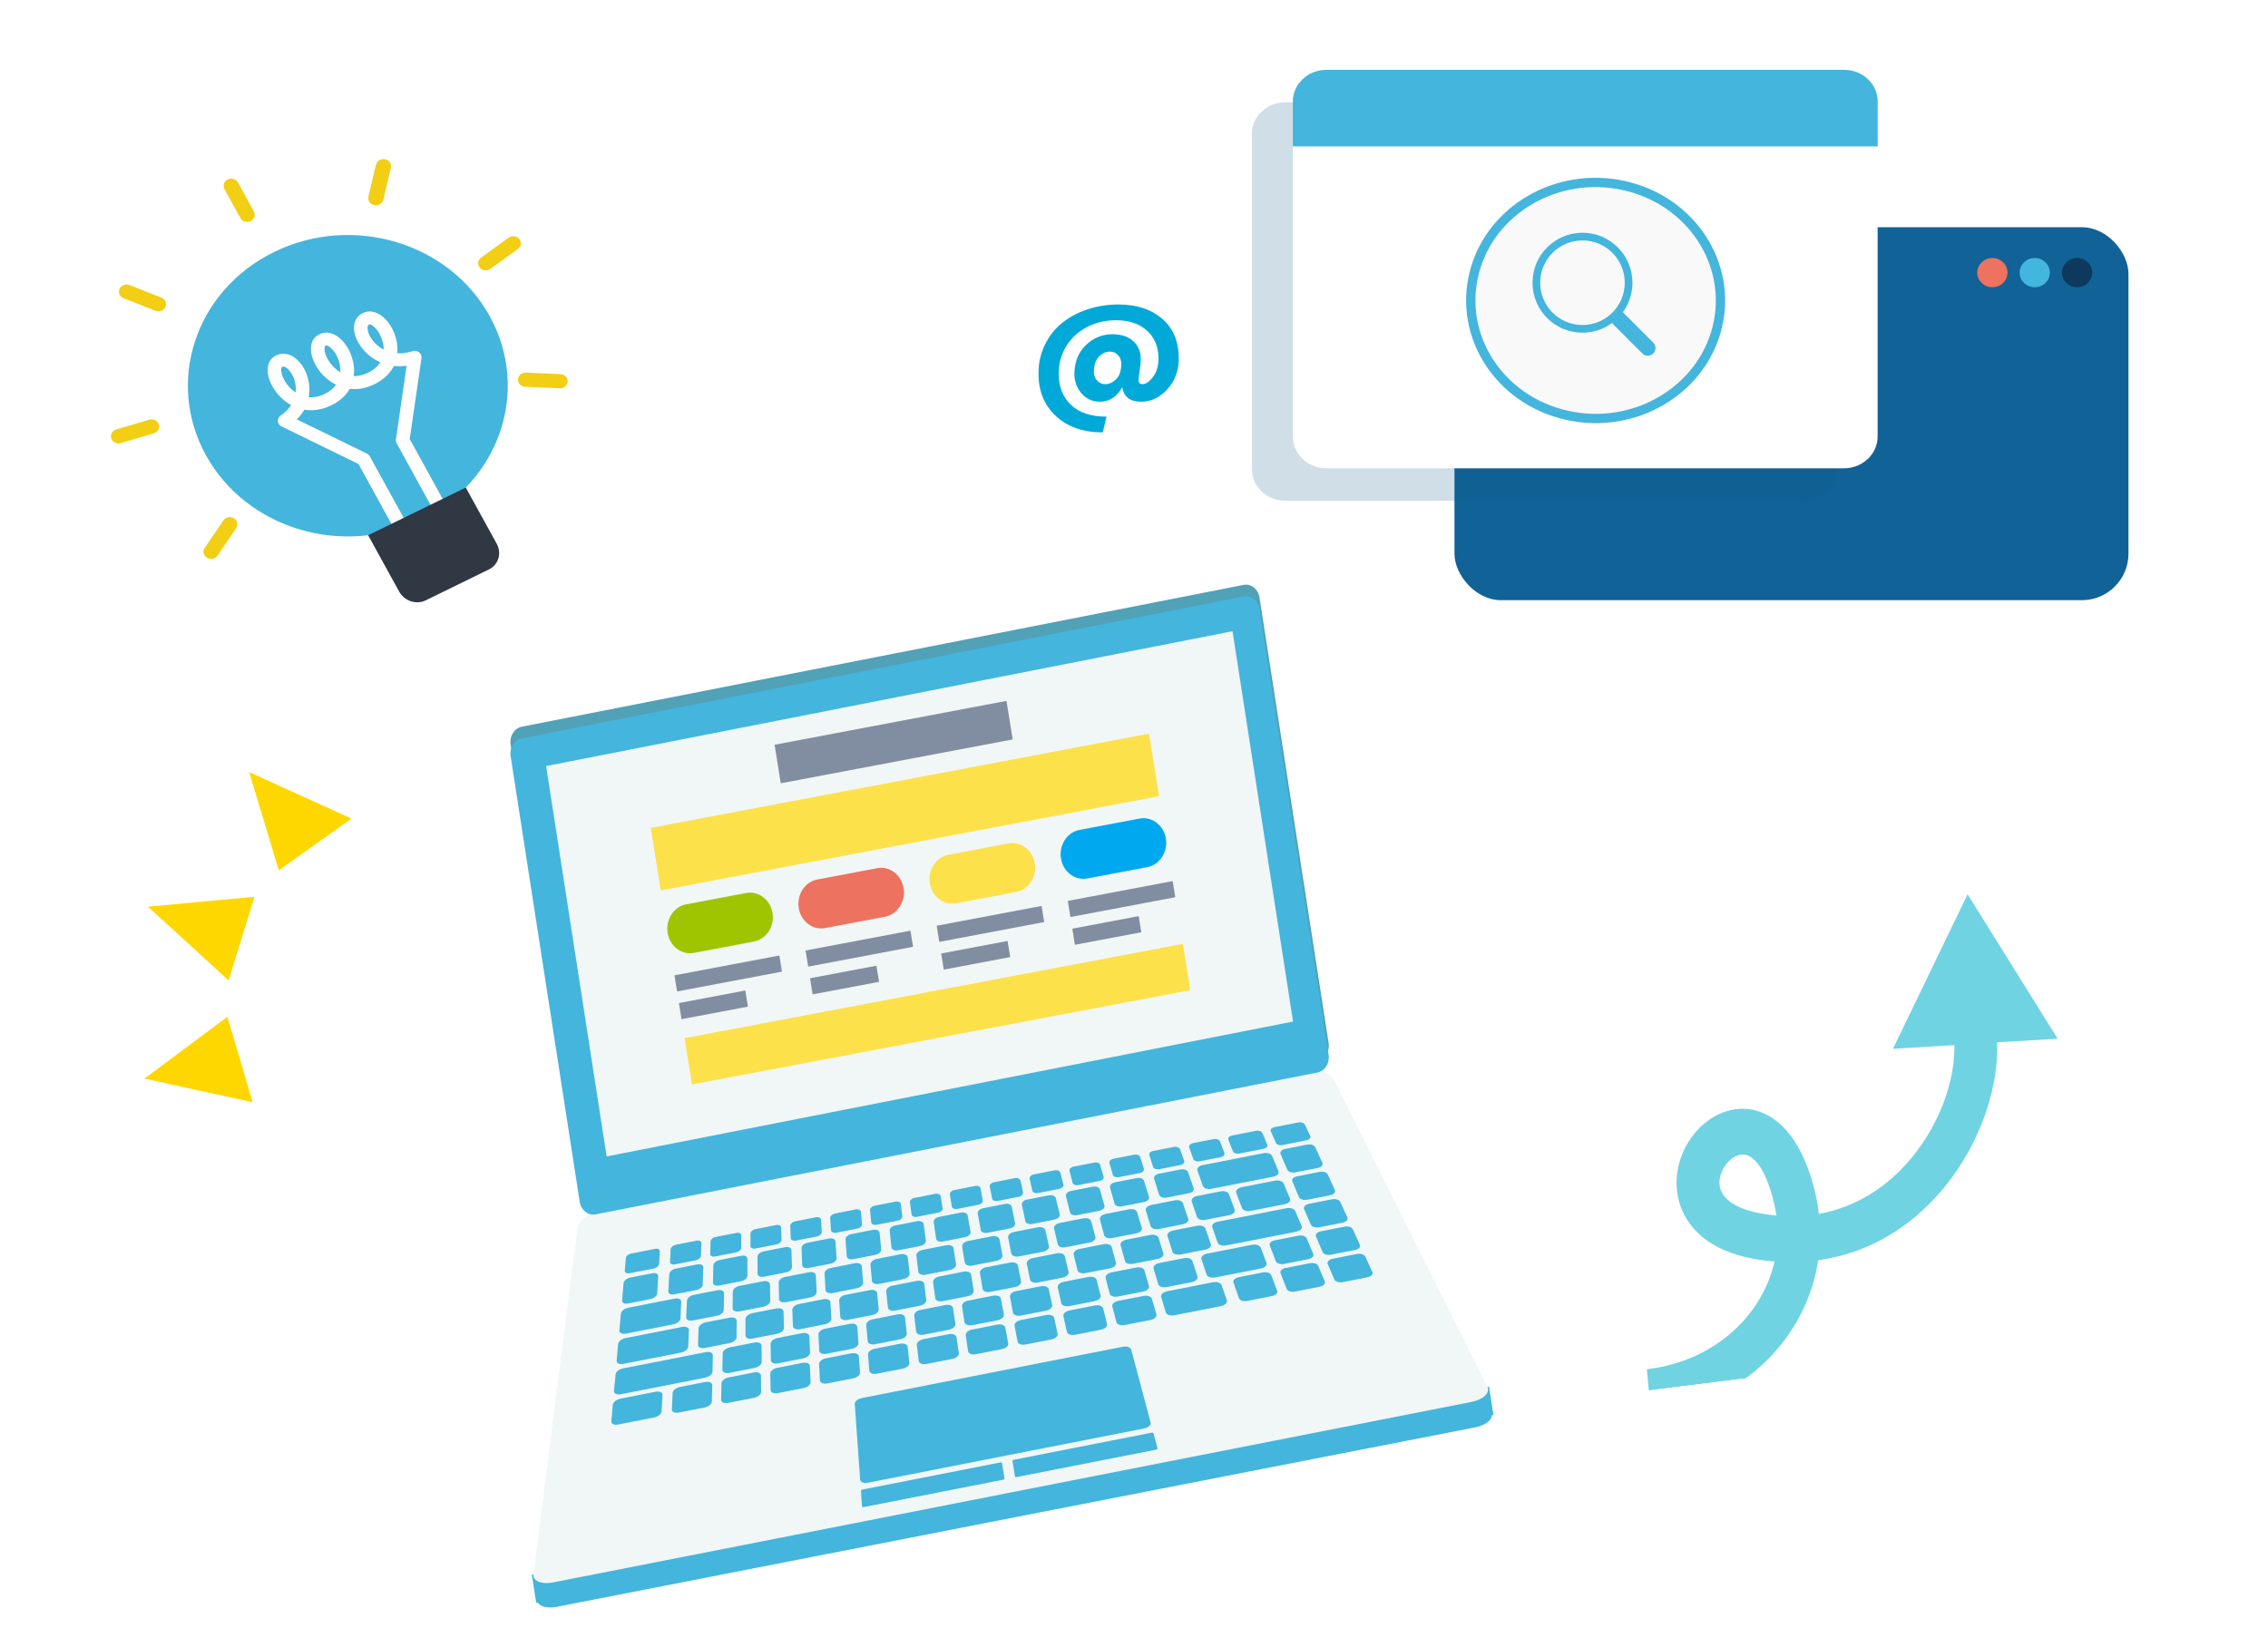 <svg width="195" height="140" viewBox="0 0 195 140" fill="none" xmlns="http://www.w3.org/2000/svg">
<g clip-path="url(#clip0_1517_13340)">
<path fill-rule="evenodd" clip-rule="evenodd" d="M89.287 32.12C89.287 31.23 89.47 30.41 89.835 29.657C90.202 28.904 90.695 28.275 91.319 27.773C91.944 27.271 92.672 26.879 93.508 26.603C94.344 26.324 95.229 26.186 96.162 26.186C97.727 26.186 98.983 26.596 99.93 27.42C100.877 28.24 101.349 29.378 101.349 30.83C101.349 31.877 101.022 32.757 100.37 33.474C99.718 34.191 98.965 34.548 98.112 34.548C97.158 34.548 96.62 34.131 96.492 33.297C96.027 34.131 95.378 34.548 94.553 34.548C93.886 34.548 93.335 34.273 92.898 33.725C92.461 33.174 92.298 32.477 92.409 31.629C92.52 30.781 92.884 30.088 93.501 29.551C94.122 29.014 94.837 28.745 95.649 28.745C96.461 28.745 97.092 28.975 97.536 29.431C97.984 29.89 98.157 30.519 98.056 31.318L97.897 32.559C97.855 32.877 97.966 33.036 98.226 33.036C98.518 33.036 98.823 32.831 99.135 32.421C99.448 32.011 99.604 31.477 99.604 30.816C99.604 29.827 99.274 29.031 98.615 28.434C97.956 27.837 97.068 27.54 95.958 27.54C95.017 27.54 94.171 27.745 93.415 28.151C92.659 28.558 92.072 29.113 91.652 29.812C91.233 30.512 91.025 31.283 91.025 32.124C91.025 33.244 91.375 34.142 92.079 34.817C92.783 35.492 93.803 35.831 95.142 35.831L94.813 37.185C93.134 37.185 91.795 36.719 90.792 35.789C89.79 34.856 89.287 33.637 89.287 32.12ZM96.176 30.597C95.972 30.357 95.718 30.237 95.413 30.237C95.108 30.237 94.82 30.36 94.553 30.604C94.285 30.848 94.126 31.194 94.067 31.643C94.011 32.092 94.081 32.435 94.282 32.675C94.483 32.916 94.737 33.036 95.045 33.036C95.354 33.036 95.642 32.912 95.909 32.668C96.176 32.424 96.336 32.078 96.388 31.629C96.447 31.18 96.377 30.837 96.173 30.597H96.176Z" fill="#00A9D7"/>
<g filter="url(#filter0_d_1517_13340)">
<path fill-rule="evenodd" clip-rule="evenodd" d="M51.538 102.348C61.792 100.334 72.053 98.316 82.308 96.301C92.562 94.287 102.824 92.268 113.085 90.254C113.87 90.1 114.744 90.404 115.004 90.925C117.204 95.344 119.415 99.766 121.615 104.185C123.816 108.604 126.016 113.026 128.216 117.441C128.477 117.962 127.853 118.556 126.845 118.753C113.681 121.327 100.517 123.893 87.36 126.467C74.202 129.041 61.038 131.615 47.884 134.185C46.877 134.382 46.106 134.069 46.181 133.479C46.812 128.52 47.439 123.553 48.073 118.595C48.703 113.636 49.334 108.673 49.972 103.707C50.047 103.116 50.75 102.51 51.541 102.352L51.538 102.348Z" fill="#44B5DC"/>
<path d="M127.934 115.381L45.851 131.511L46.194 133.723L128.277 117.593L127.934 115.381Z" fill="#44B5DC" stroke="#44B5DC" stroke-width="0.22" stroke-miterlimit="22.93"/>
<path fill-rule="evenodd" clip-rule="evenodd" d="M51.216 100.256C61.47 98.242 71.725 96.224 81.982 94.209C92.237 92.195 102.502 90.177 112.763 88.158C113.548 88.004 114.422 88.305 114.679 88.826C116.876 93.233 119.079 97.644 121.276 102.047C123.476 106.454 125.69 110.857 127.887 115.26C128.148 115.781 127.524 116.372 126.516 116.568C113.352 119.154 100.188 121.739 87.034 124.329C73.88 126.914 60.716 129.504 47.559 132.089C46.551 132.286 45.79 131.97 45.866 131.379C46.496 126.42 47.124 121.454 47.758 116.495C48.388 111.532 49.019 106.57 49.656 101.607C49.732 101.017 50.424 100.411 51.219 100.256H51.216Z" fill="#F1F7F6"/>
<path fill-rule="evenodd" clip-rule="evenodd" d="M109.579 92.936C110.264 92.801 110.95 92.666 111.646 92.531C111.875 92.484 112.122 92.573 112.194 92.72C112.355 93.044 112.502 93.372 112.653 93.704C112.722 93.854 112.574 94.016 112.341 94.063C111.639 94.202 110.946 94.337 110.244 94.476C110.004 94.522 109.767 94.433 109.702 94.283C109.562 93.951 109.418 93.623 109.267 93.295C109.198 93.144 109.339 92.982 109.579 92.936Z" fill="#44B5DC"/>
<path fill-rule="evenodd" clip-rule="evenodd" d="M110.497 94.808C111.125 94.684 111.762 94.561 112.4 94.433C112.698 94.375 112.999 94.48 113.082 94.665C113.284 95.112 113.496 95.552 113.698 96C113.781 96.181 113.613 96.382 113.315 96.44C112.663 96.567 112.016 96.695 111.371 96.822C111.073 96.88 110.758 96.779 110.679 96.594C110.491 96.147 110.295 95.699 110.103 95.251C110.024 95.066 110.196 94.869 110.494 94.811L110.497 94.808Z" fill="#44B5DC"/>
<path fill-rule="evenodd" clip-rule="evenodd" d="M111.519 97.165C112.163 97.038 112.807 96.911 113.462 96.783C113.76 96.725 114.075 96.826 114.161 97.011C114.367 97.455 114.569 97.902 114.768 98.346C114.853 98.531 114.675 98.732 114.377 98.79C113.709 98.921 113.047 99.052 112.393 99.18C112.088 99.241 111.765 99.141 111.683 98.952C111.495 98.508 111.313 98.057 111.118 97.609C111.035 97.424 111.21 97.223 111.515 97.165H111.519Z" fill="#44B5DC"/>
<path fill-rule="evenodd" clip-rule="evenodd" d="M112.54 99.531C113.201 99.4 113.863 99.272 114.531 99.141C114.836 99.079 115.148 99.187 115.23 99.369C115.433 99.816 115.645 100.256 115.847 100.704C115.93 100.885 115.744 101.09 115.433 101.152C114.754 101.287 114.086 101.418 113.407 101.549C113.102 101.611 112.787 101.503 112.708 101.321C112.516 100.87 112.317 100.43 112.125 99.978C112.046 99.797 112.235 99.593 112.54 99.531Z" fill="#44B5DC"/>
<path fill-rule="evenodd" clip-rule="evenodd" d="M113.565 101.893C114.233 101.761 114.912 101.626 115.59 101.495C115.906 101.433 116.228 101.53 116.313 101.715C116.519 102.159 116.721 102.607 116.92 103.05C117.006 103.236 116.817 103.436 116.505 103.498C115.81 103.633 115.124 103.768 114.439 103.903C114.117 103.965 113.794 103.865 113.716 103.679C113.527 103.236 113.339 102.788 113.143 102.34C113.061 102.155 113.253 101.954 113.568 101.893H113.565Z" fill="#44B5DC"/>
<path fill-rule="evenodd" clip-rule="evenodd" d="M114.576 104.254C115.272 104.119 115.957 103.984 116.649 103.845C116.971 103.783 117.301 103.884 117.383 104.065C117.585 104.513 117.797 104.953 118 105.4C118.082 105.586 117.89 105.786 117.568 105.848C116.858 105.987 116.156 106.126 115.453 106.265C115.131 106.326 114.809 106.226 114.73 106.045C114.538 105.593 114.346 105.149 114.154 104.702C114.075 104.517 114.264 104.316 114.579 104.254H114.576Z" fill="#44B5DC"/>
<path fill-rule="evenodd" clip-rule="evenodd" d="M105.932 93.654C106.618 93.519 107.303 93.383 107.999 93.248C108.232 93.202 108.472 93.291 108.54 93.441C108.684 93.769 108.818 94.101 108.959 94.433C109.024 94.588 108.88 94.746 108.64 94.796C107.944 94.931 107.241 95.07 106.549 95.205C106.309 95.251 106.069 95.166 106.008 95.012C105.874 94.68 105.747 94.348 105.614 94.016C105.552 93.866 105.692 93.704 105.932 93.654Z" fill="#44B5DC"/>
<path fill-rule="evenodd" clip-rule="evenodd" d="M103.393 96.204C105.144 95.861 106.895 95.518 108.657 95.17C108.972 95.109 109.294 95.221 109.377 95.417C109.562 95.853 109.74 96.286 109.918 96.718C110 96.915 109.812 97.127 109.497 97.189C107.704 97.54 105.918 97.891 104.133 98.242C103.818 98.304 103.492 98.196 103.42 97.991C103.266 97.555 103.115 97.115 102.954 96.675C102.882 96.475 103.084 96.262 103.393 96.201V96.204Z" fill="#44B5DC"/>
<path fill-rule="evenodd" clip-rule="evenodd" d="M106.727 98.107C107.694 97.918 108.66 97.729 109.627 97.536C109.949 97.474 110.292 97.582 110.371 97.783C110.542 98.219 110.727 98.647 110.912 99.079C110.998 99.276 110.799 99.492 110.467 99.558C109.476 99.755 108.492 99.948 107.509 100.141C107.187 100.202 106.864 100.087 106.789 99.89C106.621 99.454 106.443 99.022 106.289 98.585C106.217 98.385 106.402 98.173 106.724 98.107H106.727Z" fill="#44B5DC"/>
<path fill-rule="evenodd" clip-rule="evenodd" d="M104.692 101.071C106.666 100.681 108.643 100.295 110.617 99.905C110.939 99.844 111.279 99.952 111.361 100.148C111.546 100.584 111.728 101.017 111.913 101.445C111.999 101.642 111.783 101.858 111.45 101.924C109.442 102.317 107.427 102.715 105.418 103.108C105.089 103.174 104.76 103.062 104.692 102.861C104.537 102.425 104.387 101.985 104.232 101.545C104.16 101.345 104.363 101.132 104.695 101.067L104.692 101.071Z" fill="#44B5DC"/>
<path fill-rule="evenodd" clip-rule="evenodd" d="M109.596 102.672C110.275 102.537 110.95 102.406 111.639 102.271C111.954 102.209 112.266 102.309 112.345 102.494C112.533 102.942 112.728 103.39 112.91 103.837C112.989 104.027 112.794 104.227 112.478 104.289C111.783 104.424 111.09 104.563 110.405 104.698C110.089 104.76 109.771 104.659 109.695 104.47C109.524 104.023 109.356 103.567 109.178 103.12C109.102 102.931 109.288 102.734 109.593 102.672H109.596Z" fill="#44B5DC"/>
<path fill-rule="evenodd" clip-rule="evenodd" d="M110.535 105.049C111.221 104.914 111.923 104.775 112.619 104.64C112.934 104.579 113.263 104.679 113.342 104.86C113.531 105.308 113.722 105.756 113.908 106.207C113.983 106.392 113.781 106.597 113.459 106.659C112.749 106.798 112.036 106.936 111.344 107.075C111.022 107.137 110.7 107.041 110.628 106.852C110.456 106.4 110.275 105.949 110.103 105.497C110.031 105.312 110.223 105.111 110.535 105.049Z" fill="#44B5DC"/>
<path fill-rule="evenodd" clip-rule="evenodd" d="M102.57 94.313C103.166 94.198 103.759 94.078 104.356 93.962C104.589 93.916 104.825 94.005 104.887 94.155C105.024 94.487 105.144 94.819 105.271 95.155C105.329 95.309 105.185 95.471 104.945 95.517C104.342 95.637 103.739 95.753 103.136 95.873C102.896 95.919 102.656 95.834 102.604 95.68C102.488 95.344 102.371 95.008 102.244 94.676C102.186 94.522 102.34 94.36 102.57 94.313Z" fill="#44B5DC"/>
<path fill-rule="evenodd" clip-rule="evenodd" d="M99.15 94.985C99.746 94.869 100.339 94.75 100.935 94.634C101.168 94.588 101.405 94.676 101.46 94.831C101.58 95.162 101.7 95.498 101.813 95.834C101.864 95.988 101.717 96.15 101.477 96.197C100.874 96.316 100.27 96.432 99.667 96.552C99.427 96.598 99.194 96.509 99.143 96.355C99.033 96.019 98.93 95.68 98.817 95.344C98.762 95.19 98.913 95.028 99.153 94.981L99.15 94.985Z" fill="#44B5DC"/>
<path fill-rule="evenodd" clip-rule="evenodd" d="M95.729 95.656C96.326 95.541 96.918 95.421 97.515 95.305C97.748 95.259 97.978 95.348 98.032 95.502C98.149 95.838 98.245 96.177 98.351 96.513C98.399 96.668 98.238 96.833 98.008 96.88C97.405 96.999 96.802 97.115 96.199 97.235C95.959 97.281 95.729 97.192 95.681 97.038C95.582 96.698 95.493 96.359 95.386 96.023C95.338 95.869 95.489 95.703 95.729 95.656Z" fill="#44B5DC"/>
<path fill-rule="evenodd" clip-rule="evenodd" d="M92.305 96.332C92.902 96.216 93.495 96.097 94.091 95.981C94.331 95.934 94.543 96.027 94.591 96.181C94.691 96.521 94.79 96.857 94.886 97.196C94.931 97.351 94.773 97.517 94.533 97.563C93.93 97.683 93.327 97.798 92.724 97.918C92.49 97.964 92.257 97.876 92.216 97.717C92.127 97.378 92.045 97.034 91.956 96.695C91.915 96.536 92.076 96.371 92.309 96.328L92.305 96.332Z" fill="#44B5DC"/>
<path fill-rule="evenodd" clip-rule="evenodd" d="M88.885 97.003C89.481 96.888 90.074 96.768 90.671 96.652C90.9 96.606 91.13 96.695 91.171 96.853C91.26 97.192 91.349 97.532 91.431 97.876C91.469 98.034 91.301 98.2 91.065 98.246C90.461 98.366 89.858 98.481 89.255 98.601C89.015 98.647 88.789 98.558 88.755 98.4C88.683 98.057 88.611 97.713 88.528 97.37C88.491 97.212 88.655 97.046 88.888 96.999L88.885 97.003Z" fill="#44B5DC"/>
<path fill-rule="evenodd" clip-rule="evenodd" d="M85.465 97.675C86.061 97.559 86.654 97.439 87.25 97.323C87.48 97.277 87.703 97.37 87.74 97.524C87.822 97.864 87.888 98.211 87.96 98.555C87.99 98.713 87.829 98.879 87.593 98.925C86.99 99.045 86.386 99.16 85.783 99.28C85.543 99.326 85.327 99.238 85.3 99.076C85.242 98.728 85.166 98.385 85.098 98.041C85.064 97.883 85.235 97.717 85.465 97.671V97.675Z" fill="#44B5DC"/>
<path fill-rule="evenodd" clip-rule="evenodd" d="M82.051 98.346C82.647 98.231 83.24 98.111 83.837 97.995C84.07 97.949 84.282 98.041 84.309 98.2C84.375 98.543 84.43 98.89 84.495 99.238C84.525 99.396 84.358 99.562 84.128 99.608C83.525 99.728 82.921 99.844 82.311 99.967C82.078 100.013 81.862 99.921 81.838 99.763C81.784 99.415 81.729 99.068 81.667 98.721C81.64 98.562 81.811 98.393 82.051 98.346Z" fill="#44B5DC"/>
<path fill-rule="evenodd" clip-rule="evenodd" d="M78.624 99.022C79.22 98.906 79.813 98.786 80.409 98.67C80.649 98.624 80.858 98.717 80.882 98.875C80.937 99.222 80.989 99.57 81.043 99.917C81.067 100.075 80.889 100.245 80.649 100.291C80.046 100.411 79.443 100.527 78.84 100.646C78.606 100.693 78.394 100.6 78.374 100.438C78.332 100.087 78.284 99.739 78.236 99.392C78.216 99.23 78.391 99.064 78.62 99.018L78.624 99.022Z" fill="#44B5DC"/>
<path fill-rule="evenodd" clip-rule="evenodd" d="M75.2 99.693C75.796 99.577 76.389 99.457 76.986 99.342C77.225 99.295 77.431 99.388 77.452 99.55C77.499 99.897 77.537 100.249 77.578 100.6C77.599 100.762 77.417 100.932 77.177 100.978C76.574 101.098 75.971 101.213 75.368 101.333C75.128 101.379 74.926 101.287 74.909 101.125C74.878 100.773 74.843 100.422 74.806 100.071C74.789 99.909 74.967 99.739 75.2 99.697V99.693Z" fill="#44B5DC"/>
<path fill-rule="evenodd" clip-rule="evenodd" d="M71.79 100.364C72.386 100.249 72.979 100.129 73.575 100.013C73.808 99.967 74.01 100.063 74.024 100.226C74.055 100.577 74.093 100.928 74.12 101.279C74.13 101.441 73.959 101.611 73.719 101.657C73.116 101.777 72.513 101.893 71.91 102.012C71.67 102.059 71.461 101.966 71.45 101.804C71.43 101.449 71.406 101.098 71.378 100.743C71.368 100.581 71.557 100.411 71.786 100.364H71.79Z" fill="#44B5DC"/>
<path fill-rule="evenodd" clip-rule="evenodd" d="M68.366 101.036C68.962 100.92 69.555 100.8 70.151 100.685C70.385 100.638 70.58 100.735 70.594 100.897C70.618 101.248 70.635 101.603 70.655 101.958C70.665 102.12 70.477 102.29 70.244 102.336C69.641 102.456 69.038 102.572 68.434 102.691C68.195 102.738 67.989 102.645 67.985 102.479C67.978 102.124 67.961 101.769 67.948 101.414C67.941 101.252 68.126 101.082 68.366 101.032V101.036Z" fill="#44B5DC"/>
<path fill-rule="evenodd" clip-rule="evenodd" d="M64.945 101.707C65.542 101.592 66.135 101.472 66.731 101.356C66.964 101.31 67.159 101.406 67.163 101.568C67.177 101.923 67.183 102.278 67.194 102.637C67.197 102.799 67.009 102.973 66.769 103.019C66.165 103.139 65.562 103.255 64.959 103.374C64.726 103.421 64.527 103.324 64.527 103.162C64.527 102.803 64.527 102.448 64.524 102.089C64.524 101.923 64.709 101.754 64.949 101.707H64.945Z" fill="#44B5DC"/>
<path fill-rule="evenodd" clip-rule="evenodd" d="M61.518 102.383C62.114 102.267 62.707 102.147 63.304 102.032C63.55 101.981 63.739 102.082 63.736 102.244C63.736 102.603 63.736 102.958 63.732 103.317C63.732 103.483 63.547 103.652 63.297 103.702C62.694 103.822 62.09 103.938 61.487 104.058C61.247 104.104 61.066 104.007 61.069 103.841C61.076 103.483 61.083 103.124 61.09 102.765C61.093 102.599 61.285 102.429 61.515 102.383H61.518Z" fill="#44B5DC"/>
<path fill-rule="evenodd" clip-rule="evenodd" d="M58.105 103.05C58.701 102.934 59.294 102.815 59.89 102.699C60.12 102.653 60.312 102.749 60.308 102.915C60.301 103.274 60.284 103.637 60.271 103.996C60.264 104.162 60.075 104.331 59.835 104.382C59.232 104.501 58.629 104.617 58.026 104.737C57.786 104.783 57.601 104.69 57.608 104.521C57.628 104.162 57.642 103.799 57.662 103.436C57.673 103.27 57.875 103.097 58.105 103.05Z" fill="#44B5DC"/>
<path fill-rule="evenodd" clip-rule="evenodd" d="M54.263 103.807C54.948 103.672 55.644 103.537 56.329 103.401C56.562 103.355 56.74 103.452 56.73 103.621C56.706 103.984 56.693 104.347 56.669 104.706C56.658 104.876 56.456 105.045 56.216 105.092C55.52 105.227 54.818 105.366 54.126 105.501C53.886 105.547 53.704 105.451 53.718 105.281C53.748 104.918 53.776 104.555 53.814 104.189C53.831 104.019 54.033 103.845 54.266 103.803L54.263 103.807Z" fill="#44B5DC"/>
<path fill-rule="evenodd" clip-rule="evenodd" d="M99.64 96.941C100.26 96.818 100.88 96.698 101.508 96.575C101.795 96.517 102.087 96.621 102.148 96.806C102.306 97.266 102.464 97.725 102.625 98.18C102.69 98.365 102.505 98.562 102.217 98.62C101.573 98.748 100.935 98.871 100.308 98.994C100.02 99.052 99.729 98.948 99.667 98.763C99.516 98.304 99.376 97.841 99.232 97.381C99.174 97.196 99.352 96.999 99.64 96.941Z" fill="#44B5DC"/>
<path fill-rule="evenodd" clip-rule="evenodd" d="M95.863 97.682C96.483 97.559 97.103 97.439 97.731 97.316C98.019 97.258 98.306 97.362 98.361 97.551C98.505 98.014 98.639 98.477 98.79 98.937C98.852 99.122 98.653 99.323 98.365 99.376C97.727 99.5 97.093 99.627 96.456 99.751C96.168 99.809 95.883 99.701 95.832 99.515C95.698 99.052 95.572 98.589 95.438 98.126C95.386 97.941 95.575 97.74 95.863 97.686V97.682Z" fill="#44B5DC"/>
<path fill-rule="evenodd" clip-rule="evenodd" d="M92.086 98.423C92.706 98.3 93.327 98.18 93.954 98.057C94.242 97.999 94.519 98.107 94.571 98.292C94.698 98.759 94.825 99.222 94.958 99.685C95.013 99.87 94.814 100.071 94.516 100.129C93.879 100.252 93.245 100.38 92.614 100.503C92.316 100.561 92.045 100.453 91.997 100.268C91.884 99.801 91.767 99.338 91.651 98.867C91.606 98.682 91.795 98.481 92.086 98.423Z" fill="#44B5DC"/>
<path fill-rule="evenodd" clip-rule="evenodd" d="M88.309 99.168C88.93 99.045 89.55 98.925 90.177 98.801C90.465 98.744 90.729 98.856 90.777 99.041C90.893 99.508 91 99.978 91.113 100.442C91.157 100.627 90.958 100.827 90.671 100.885C90.026 101.013 89.389 101.136 88.761 101.26C88.474 101.318 88.193 101.209 88.155 101.02C88.059 100.55 87.963 100.079 87.86 99.608C87.819 99.419 88.021 99.218 88.309 99.16V99.168Z" fill="#44B5DC"/>
<path fill-rule="evenodd" clip-rule="evenodd" d="M84.532 99.909C85.153 99.785 85.773 99.666 86.4 99.542C86.688 99.484 86.952 99.596 86.99 99.785C87.086 100.256 87.178 100.727 87.278 101.198C87.315 101.387 87.11 101.588 86.818 101.646C86.181 101.769 85.547 101.896 84.909 102.02C84.621 102.078 84.354 101.966 84.32 101.777C84.234 101.306 84.145 100.835 84.066 100.357C84.035 100.168 84.244 99.963 84.532 99.909Z" fill="#44B5DC"/>
<path fill-rule="evenodd" clip-rule="evenodd" d="M80.755 100.65C81.376 100.526 81.996 100.407 82.623 100.283C82.911 100.225 83.165 100.337 83.199 100.526C83.278 101.001 83.36 101.476 83.446 101.947C83.48 102.136 83.268 102.34 82.969 102.398C82.332 102.522 81.698 102.649 81.067 102.772C80.769 102.83 80.516 102.718 80.485 102.529C80.413 102.055 80.348 101.58 80.279 101.101C80.252 100.912 80.457 100.708 80.755 100.65Z" fill="#44B5DC"/>
<path fill-rule="evenodd" clip-rule="evenodd" d="M76.972 101.395C77.592 101.271 78.219 101.148 78.84 101.028C79.127 100.97 79.388 101.082 79.415 101.271C79.484 101.75 79.535 102.228 79.604 102.703C79.631 102.892 79.409 103.101 79.121 103.155C78.483 103.278 77.839 103.405 77.212 103.529C76.924 103.587 76.667 103.475 76.646 103.282C76.591 102.803 76.547 102.325 76.492 101.842C76.468 101.65 76.687 101.445 76.975 101.391L76.972 101.395Z" fill="#44B5DC"/>
<path fill-rule="evenodd" clip-rule="evenodd" d="M73.195 102.136C73.815 102.012 74.442 101.889 75.063 101.769C75.351 101.711 75.611 101.823 75.628 102.016C75.673 102.499 75.717 102.977 75.765 103.459C75.786 103.652 75.556 103.857 75.265 103.915C74.627 104.038 73.993 104.166 73.363 104.289C73.065 104.347 72.821 104.235 72.804 104.042C72.76 103.564 72.732 103.077 72.698 102.595C72.684 102.402 72.9 102.198 73.188 102.14L73.195 102.136Z" fill="#44B5DC"/>
<path fill-rule="evenodd" clip-rule="evenodd" d="M69.418 102.881C70.038 102.757 70.665 102.634 71.286 102.514C71.574 102.456 71.824 102.572 71.834 102.765C71.868 103.251 71.899 103.733 71.93 104.216C71.944 104.409 71.711 104.617 71.423 104.675C70.779 104.802 70.141 104.926 69.514 105.049C69.226 105.107 68.983 104.991 68.972 104.799C68.945 104.316 68.938 103.83 68.918 103.34C68.911 103.147 69.127 102.942 69.418 102.884V102.881Z" fill="#44B5DC"/>
<path fill-rule="evenodd" clip-rule="evenodd" d="M65.644 103.622C66.265 103.498 66.892 103.375 67.512 103.255C67.8 103.197 68.037 103.313 68.047 103.51C68.068 104 68.081 104.482 68.095 104.968C68.102 105.165 67.869 105.37 67.578 105.428C66.94 105.551 66.306 105.678 65.668 105.802C65.381 105.86 65.137 105.744 65.134 105.547C65.124 105.061 65.134 104.571 65.127 104.081C65.124 103.888 65.353 103.679 65.644 103.622Z" fill="#44B5DC"/>
<path fill-rule="evenodd" clip-rule="evenodd" d="M61.868 104.362C62.488 104.239 63.115 104.115 63.736 103.996C64.023 103.938 64.26 104.054 64.26 104.25C64.26 104.74 64.257 105.231 64.26 105.721C64.26 105.917 64.023 106.126 63.725 106.184C63.088 106.307 62.454 106.435 61.823 106.558C61.525 106.616 61.295 106.5 61.299 106.303C61.309 105.813 61.326 105.319 61.333 104.829C61.333 104.632 61.576 104.424 61.864 104.366L61.868 104.362Z" fill="#44B5DC"/>
<path fill-rule="evenodd" clip-rule="evenodd" d="M58.091 105.107C58.711 104.984 59.338 104.86 59.959 104.74C60.247 104.683 60.473 104.802 60.466 104.999C60.452 105.493 60.438 105.987 60.421 106.477C60.414 106.674 60.171 106.886 59.88 106.94C59.236 107.067 58.598 107.191 57.971 107.314C57.673 107.372 57.453 107.257 57.464 107.056C57.491 106.562 57.522 106.068 57.549 105.57C57.56 105.373 57.803 105.161 58.091 105.107Z" fill="#44B5DC"/>
<path fill-rule="evenodd" clip-rule="evenodd" d="M54.18 105.875C54.818 105.752 55.452 105.624 56.089 105.501C56.377 105.443 56.603 105.562 56.59 105.767C56.559 106.257 56.535 106.751 56.504 107.241C56.49 107.446 56.23 107.658 55.932 107.72C55.277 107.847 54.633 107.974 53.988 108.102C53.69 108.16 53.471 108.04 53.488 107.835C53.533 107.341 53.57 106.847 53.615 106.354C53.632 106.149 53.889 105.937 54.18 105.879V105.875Z" fill="#44B5DC"/>
<path fill-rule="evenodd" clip-rule="evenodd" d="M54.005 108.468C55.346 108.206 56.675 107.944 58.012 107.681C58.334 107.619 58.588 107.743 58.574 107.963C58.543 108.438 58.533 108.908 58.512 109.379C58.502 109.599 58.218 109.831 57.892 109.892C56.528 110.159 55.174 110.425 53.81 110.695C53.488 110.757 53.234 110.633 53.255 110.413C53.3 109.939 53.334 109.464 53.382 108.986C53.402 108.766 53.687 108.534 53.999 108.472L54.005 108.468Z" fill="#44B5DC"/>
<path fill-rule="evenodd" clip-rule="evenodd" d="M53.779 111.077C55.401 110.761 57.018 110.44 58.646 110.12C58.975 110.054 59.242 110.178 59.232 110.394C59.212 110.869 59.191 111.343 59.17 111.814C59.16 112.03 58.883 112.258 58.55 112.323C56.888 112.651 55.246 112.972 53.591 113.296C53.262 113.361 53.001 113.238 53.019 113.018C53.063 112.543 53.097 112.065 53.145 111.586C53.166 111.366 53.45 111.139 53.773 111.073L53.779 111.077Z" fill="#44B5DC"/>
<path fill-rule="evenodd" clip-rule="evenodd" d="M53.56 113.686C55.932 113.219 58.31 112.752 60.692 112.285C61.021 112.219 61.295 112.339 61.288 112.555C61.275 113.026 61.268 113.497 61.261 113.963C61.258 114.18 60.973 114.411 60.641 114.477C58.211 114.955 55.791 115.43 53.378 115.905C53.039 115.97 52.772 115.847 52.792 115.627C52.837 115.152 52.885 114.677 52.929 114.195C52.95 113.979 53.234 113.747 53.563 113.682L53.56 113.686Z" fill="#44B5DC"/>
<path fill-rule="evenodd" clip-rule="evenodd" d="M53.344 116.287C54.352 116.09 55.359 115.889 56.367 115.692C56.706 115.627 56.974 115.75 56.963 115.966C56.939 116.441 56.902 116.916 56.878 117.387C56.867 117.603 56.579 117.834 56.233 117.904C55.209 118.104 54.184 118.305 53.159 118.509C52.813 118.579 52.542 118.455 52.563 118.239C52.607 117.765 52.648 117.29 52.689 116.812C52.71 116.595 53.001 116.356 53.341 116.291L53.344 116.287Z" fill="#44B5DC"/>
<path fill-rule="evenodd" clip-rule="evenodd" d="M59.65 107.361C60.329 107.23 61.014 107.095 61.693 106.96C62.008 106.898 62.262 107.021 62.255 107.234C62.241 107.708 62.238 108.183 62.228 108.654C62.224 108.866 61.964 109.09 61.642 109.155C60.946 109.29 60.254 109.429 59.558 109.564C59.242 109.626 58.985 109.503 58.996 109.29C59.016 108.816 59.037 108.341 59.064 107.863C59.075 107.65 59.338 107.423 59.65 107.361Z" fill="#44B5DC"/>
<path fill-rule="evenodd" clip-rule="evenodd" d="M63.575 106.589C64.26 106.454 64.939 106.323 65.624 106.188C65.939 106.126 66.2 106.25 66.203 106.462C66.203 106.933 66.213 107.407 66.227 107.874C66.234 108.083 65.97 108.31 65.658 108.372C64.956 108.511 64.26 108.646 63.568 108.781C63.245 108.843 62.988 108.719 62.988 108.507C62.988 108.036 62.999 107.562 63.005 107.087C63.009 106.875 63.263 106.651 63.575 106.589Z" fill="#44B5DC"/>
<path fill-rule="evenodd" clip-rule="evenodd" d="M67.509 105.817C68.194 105.682 68.873 105.551 69.565 105.412C69.881 105.35 70.134 105.474 70.145 105.686C70.165 106.153 70.193 106.624 70.216 107.087C70.227 107.295 69.977 107.519 69.665 107.581C68.962 107.72 68.27 107.855 67.574 107.99C67.252 108.051 66.985 107.932 66.978 107.72C66.964 107.253 66.964 106.782 66.954 106.307C66.95 106.095 67.201 105.871 67.506 105.813L67.509 105.817Z" fill="#44B5DC"/>
<path fill-rule="evenodd" clip-rule="evenodd" d="M71.45 105.042C72.129 104.91 72.814 104.775 73.493 104.64C73.808 104.579 74.082 104.698 74.096 104.907C74.127 105.373 74.168 105.837 74.209 106.3C74.23 106.508 73.98 106.732 73.664 106.794C72.969 106.929 72.276 107.068 71.581 107.203C71.258 107.264 70.991 107.145 70.977 106.936C70.947 106.473 70.916 106.006 70.895 105.536C70.885 105.327 71.125 105.103 71.447 105.042H71.45Z" fill="#44B5DC"/>
<path fill-rule="evenodd" clip-rule="evenodd" d="M75.375 104.27C76.06 104.135 76.739 104.003 77.424 103.868C77.74 103.807 78.024 103.926 78.044 104.131C78.093 104.594 78.154 105.057 78.209 105.516C78.233 105.725 77.993 105.944 77.671 106.006C76.968 106.145 76.273 106.28 75.58 106.419C75.265 106.481 74.987 106.361 74.97 106.153C74.929 105.69 74.878 105.227 74.84 104.764C74.823 104.555 75.063 104.335 75.378 104.274L75.375 104.27Z" fill="#44B5DC"/>
<path fill-rule="evenodd" clip-rule="evenodd" d="M79.316 103.494C79.995 103.359 80.67 103.228 81.359 103.093C81.674 103.031 81.958 103.151 81.986 103.355C82.051 103.814 82.123 104.274 82.198 104.729C82.233 104.933 81.993 105.153 81.671 105.219C80.975 105.354 80.282 105.493 79.587 105.628C79.271 105.69 78.984 105.57 78.96 105.366C78.901 104.906 78.843 104.447 78.788 103.984C78.764 103.776 79.004 103.556 79.316 103.494Z" fill="#44B5DC"/>
<path fill-rule="evenodd" clip-rule="evenodd" d="M83.24 102.722C83.919 102.587 84.604 102.456 85.29 102.321C85.605 102.259 85.896 102.375 85.934 102.58C86.016 103.035 86.102 103.494 86.188 103.946C86.229 104.15 85.999 104.37 85.677 104.432C84.981 104.567 84.289 104.706 83.593 104.841C83.271 104.903 82.983 104.787 82.949 104.582C82.873 104.127 82.798 103.668 82.726 103.209C82.695 103.004 82.925 102.784 83.237 102.722H83.24Z" fill="#44B5DC"/>
<path fill-rule="evenodd" clip-rule="evenodd" d="M87.175 101.95C87.86 101.815 88.539 101.684 89.224 101.549C89.54 101.487 89.834 101.603 89.879 101.808C89.978 102.259 90.078 102.714 90.184 103.162C90.232 103.363 90.009 103.583 89.687 103.645C88.991 103.78 88.299 103.919 87.603 104.054C87.281 104.115 86.993 104 86.948 103.795C86.856 103.344 86.767 102.888 86.678 102.433C86.637 102.228 86.859 102.012 87.175 101.95Z" fill="#44B5DC"/>
<path fill-rule="evenodd" clip-rule="evenodd" d="M91.109 101.179C91.788 101.048 92.473 100.912 93.159 100.777C93.474 100.716 93.769 100.831 93.82 101.032C93.93 101.484 94.067 101.927 94.183 102.375C94.235 102.576 94.009 102.796 93.697 102.857C92.994 102.996 92.302 103.131 91.606 103.266C91.284 103.328 90.993 103.212 90.945 103.012C90.838 102.564 90.732 102.109 90.633 101.657C90.588 101.453 90.797 101.24 91.113 101.179H91.109Z" fill="#44B5DC"/>
<path fill-rule="evenodd" clip-rule="evenodd" d="M95.04 100.403C95.719 100.268 96.404 100.137 97.09 100.002C97.405 99.94 97.71 100.056 97.768 100.253C97.895 100.7 98.032 101.148 98.173 101.588C98.234 101.788 98.015 102.005 97.703 102.066C97.001 102.205 96.308 102.34 95.613 102.475C95.297 102.537 94.989 102.425 94.934 102.225C94.811 101.781 94.684 101.329 94.571 100.882C94.523 100.681 94.728 100.465 95.04 100.403Z" fill="#44B5DC"/>
<path fill-rule="evenodd" clip-rule="evenodd" d="M98.975 99.631C99.66 99.496 100.339 99.365 101.024 99.23C101.34 99.168 101.648 99.284 101.71 99.481C101.85 99.928 102.011 100.368 102.162 100.808C102.231 101.005 102.022 101.221 101.7 101.287C101.004 101.422 100.311 101.561 99.616 101.696C99.3 101.757 98.992 101.642 98.93 101.445C98.79 101.001 98.646 100.557 98.519 100.11C98.461 99.909 98.659 99.697 98.975 99.635V99.631Z" fill="#44B5DC"/>
<path fill-rule="evenodd" clip-rule="evenodd" d="M102.909 98.859C103.588 98.728 104.273 98.593 104.959 98.458C105.274 98.396 105.593 98.508 105.661 98.705C105.819 99.149 105.987 99.589 106.155 100.025C106.23 100.222 106.032 100.434 105.709 100.5C105.007 100.639 104.314 100.774 103.619 100.909C103.303 100.97 102.988 100.858 102.916 100.662C102.762 100.222 102.608 99.778 102.464 99.334C102.399 99.133 102.597 98.921 102.909 98.859Z" fill="#44B5DC"/>
<path fill-rule="evenodd" clip-rule="evenodd" d="M60.661 109.726C61.357 109.591 62.049 109.452 62.752 109.317C63.074 109.256 63.338 109.371 63.338 109.584C63.338 110.058 63.331 110.529 63.328 111.004C63.328 111.216 63.054 111.44 62.731 111.505C62.012 111.648 61.302 111.787 60.593 111.926C60.271 111.988 60.007 111.868 60.014 111.656C60.027 111.177 60.044 110.703 60.065 110.228C60.075 110.016 60.339 109.792 60.661 109.73V109.726Z" fill="#44B5DC"/>
<path fill-rule="evenodd" clip-rule="evenodd" d="M64.678 108.935C65.381 108.796 66.073 108.661 66.769 108.526C67.091 108.465 67.358 108.58 67.365 108.793C67.372 109.263 67.392 109.734 67.406 110.205C67.413 110.413 67.149 110.637 66.82 110.703C66.111 110.842 65.408 110.981 64.695 111.12C64.366 111.185 64.099 111.066 64.099 110.853C64.099 110.379 64.099 109.908 64.099 109.433C64.099 109.221 64.363 108.997 64.678 108.935Z" fill="#44B5DC"/>
<path fill-rule="evenodd" clip-rule="evenodd" d="M68.695 108.148C69.391 108.013 70.09 107.874 70.792 107.735C71.108 107.673 71.385 107.789 71.395 107.997C71.419 108.464 71.461 108.931 71.485 109.398C71.495 109.607 71.238 109.831 70.916 109.892C70.196 110.035 69.487 110.174 68.777 110.313C68.455 110.375 68.181 110.259 68.174 110.05C68.16 109.58 68.133 109.113 68.126 108.642C68.123 108.43 68.373 108.21 68.695 108.148Z" fill="#44B5DC"/>
<path fill-rule="evenodd" clip-rule="evenodd" d="M72.718 107.357C73.414 107.222 74.106 107.083 74.809 106.948C75.131 106.886 75.402 107.002 75.419 107.21C75.46 107.673 75.508 108.14 75.549 108.603C75.57 108.812 75.327 109.032 74.994 109.094C74.285 109.233 73.572 109.371 72.869 109.51C72.54 109.576 72.263 109.456 72.249 109.248C72.218 108.781 72.177 108.314 72.15 107.847C72.139 107.639 72.389 107.419 72.712 107.353L72.718 107.357Z" fill="#44B5DC"/>
<path fill-rule="evenodd" clip-rule="evenodd" d="M76.735 106.566C77.431 106.431 78.123 106.292 78.826 106.157C79.148 106.095 79.439 106.207 79.463 106.415C79.518 106.878 79.576 107.338 79.635 107.801C79.662 108.005 79.419 108.225 79.09 108.291C78.38 108.43 77.668 108.569 76.958 108.711C76.636 108.773 76.362 108.657 76.338 108.449C76.29 107.986 76.242 107.523 76.197 107.056C76.177 106.848 76.413 106.631 76.735 106.566Z" fill="#44B5DC"/>
<path fill-rule="evenodd" clip-rule="evenodd" d="M80.752 105.778C81.448 105.643 82.147 105.505 82.85 105.366C83.172 105.304 83.463 105.416 83.494 105.62C83.566 106.08 83.638 106.539 83.717 106.994C83.751 107.199 83.511 107.419 83.189 107.48C82.469 107.623 81.76 107.762 81.057 107.901C80.728 107.967 80.44 107.851 80.413 107.646C80.354 107.187 80.282 106.724 80.224 106.265C80.197 106.06 80.44 105.84 80.752 105.778Z" fill="#44B5DC"/>
<path fill-rule="evenodd" clip-rule="evenodd" d="M84.776 104.988C85.471 104.852 86.164 104.714 86.866 104.578C87.182 104.517 87.48 104.629 87.517 104.833C87.607 105.289 87.699 105.744 87.788 106.199C87.829 106.404 87.596 106.62 87.267 106.685C86.558 106.824 85.855 106.963 85.142 107.102C84.82 107.164 84.515 107.056 84.481 106.848C84.406 106.388 84.327 105.933 84.251 105.474C84.217 105.269 84.45 105.053 84.772 104.988H84.776Z" fill="#44B5DC"/>
<path fill-rule="evenodd" clip-rule="evenodd" d="M88.792 104.197C89.488 104.061 90.18 103.923 90.883 103.787C91.205 103.726 91.503 103.838 91.551 104.038C91.658 104.49 91.767 104.941 91.874 105.393C91.921 105.593 91.692 105.81 91.37 105.875C90.65 106.018 89.941 106.157 89.231 106.296C88.909 106.358 88.604 106.25 88.563 106.045C88.47 105.59 88.378 105.134 88.282 104.683C88.241 104.478 88.47 104.262 88.796 104.2L88.792 104.197Z" fill="#44B5DC"/>
<path fill-rule="evenodd" clip-rule="evenodd" d="M92.809 103.409C93.512 103.27 94.204 103.135 94.9 103C95.222 102.939 95.534 103.047 95.585 103.247C95.702 103.699 95.825 104.146 95.949 104.594C96.003 104.795 95.774 105.011 95.452 105.073C94.742 105.211 94.04 105.35 93.327 105.489C92.998 105.555 92.689 105.443 92.641 105.242C92.532 104.791 92.418 104.339 92.312 103.888C92.264 103.687 92.494 103.471 92.809 103.409Z" fill="#44B5DC"/>
<path fill-rule="evenodd" clip-rule="evenodd" d="M96.823 102.618C97.518 102.483 98.221 102.344 98.92 102.205C99.235 102.143 99.554 102.251 99.612 102.452C99.746 102.9 99.883 103.343 100.024 103.791C100.085 103.992 99.866 104.204 99.537 104.27C98.828 104.409 98.115 104.547 97.405 104.69C97.083 104.752 96.775 104.644 96.72 104.443C96.596 103.996 96.473 103.544 96.35 103.097C96.295 102.896 96.5 102.684 96.823 102.622V102.618Z" fill="#44B5DC"/>
<path fill-rule="evenodd" clip-rule="evenodd" d="M100.85 101.827C101.545 101.692 102.238 101.553 102.94 101.418C103.262 101.356 103.574 101.464 103.643 101.661C103.794 102.105 103.951 102.545 104.106 102.989C104.174 103.185 103.965 103.398 103.643 103.463C102.923 103.606 102.214 103.745 101.511 103.884C101.182 103.95 100.863 103.841 100.802 103.641C100.661 103.197 100.521 102.749 100.38 102.306C100.318 102.105 100.527 101.893 100.853 101.831L100.85 101.827Z" fill="#44B5DC"/>
<path fill-rule="evenodd" clip-rule="evenodd" d="M62.735 111.88C63.444 111.741 64.157 111.602 64.873 111.459C65.202 111.394 65.473 111.513 65.477 111.722C65.483 112.192 65.49 112.667 65.49 113.134C65.49 113.346 65.216 113.574 64.887 113.64C64.16 113.782 63.434 113.925 62.714 114.068C62.375 114.133 62.108 114.014 62.111 113.802C62.111 113.331 62.128 112.856 62.138 112.381C62.142 112.169 62.413 111.945 62.735 111.884V111.88Z" fill="#44B5DC"/>
<path fill-rule="evenodd" clip-rule="evenodd" d="M66.841 111.073C67.55 110.934 68.263 110.795 68.972 110.653C69.301 110.587 69.576 110.707 69.582 110.915C69.603 111.382 69.62 111.853 69.648 112.32C69.658 112.528 69.391 112.756 69.061 112.821C68.335 112.964 67.615 113.107 66.889 113.25C66.56 113.315 66.282 113.196 66.278 112.983C66.272 112.516 66.265 112.046 66.255 111.571C66.251 111.363 66.512 111.139 66.841 111.073Z" fill="#44B5DC"/>
<path fill-rule="evenodd" clip-rule="evenodd" d="M70.94 110.271C71.649 110.132 72.362 109.993 73.078 109.85C73.4 109.788 73.688 109.9 73.706 110.108C73.743 110.575 73.771 111.042 73.812 111.502C73.832 111.71 73.572 111.934 73.243 111.999C72.506 112.142 71.79 112.285 71.06 112.428C70.731 112.493 70.45 112.374 70.439 112.165C70.415 111.698 70.391 111.231 70.367 110.765C70.357 110.556 70.607 110.336 70.936 110.271H70.94Z" fill="#44B5DC"/>
<path fill-rule="evenodd" clip-rule="evenodd" d="M75.046 109.46C75.755 109.321 76.468 109.182 77.184 109.04C77.506 108.978 77.787 109.094 77.811 109.298C77.866 109.761 77.914 110.224 77.966 110.683C77.99 110.892 77.743 111.112 77.414 111.177C76.687 111.32 75.961 111.463 75.241 111.606C74.902 111.671 74.624 111.552 74.603 111.343C74.562 110.88 74.518 110.417 74.48 109.95C74.463 109.742 74.713 109.522 75.042 109.456L75.046 109.46Z" fill="#44B5DC"/>
<path fill-rule="evenodd" clip-rule="evenodd" d="M79.155 108.654C79.864 108.515 80.577 108.376 81.287 108.233C81.609 108.171 81.91 108.283 81.938 108.488C82.003 108.947 82.072 109.406 82.144 109.862C82.174 110.066 81.921 110.29 81.588 110.355C80.862 110.498 80.142 110.641 79.415 110.784C79.086 110.849 78.798 110.73 78.771 110.525C78.713 110.066 78.661 109.603 78.606 109.14C78.582 108.931 78.822 108.715 79.151 108.65L79.155 108.654Z" fill="#44B5DC"/>
<path fill-rule="evenodd" clip-rule="evenodd" d="M83.254 107.851C83.963 107.712 84.676 107.573 85.396 107.43C85.718 107.369 86.02 107.48 86.057 107.685C86.14 108.14 86.225 108.6 86.311 109.051C86.352 109.256 86.105 109.476 85.773 109.541C85.036 109.684 84.32 109.827 83.59 109.97C83.261 110.035 82.959 109.919 82.928 109.715C82.856 109.259 82.788 108.8 82.716 108.341C82.685 108.136 82.921 107.917 83.254 107.851Z" fill="#44B5DC"/>
<path fill-rule="evenodd" clip-rule="evenodd" d="M87.36 107.04C88.069 106.902 88.782 106.763 89.492 106.62C89.814 106.558 90.126 106.666 90.17 106.871C90.27 107.322 90.362 107.778 90.465 108.229C90.513 108.43 90.276 108.654 89.937 108.719C89.217 108.862 88.491 109.005 87.771 109.144C87.442 109.209 87.134 109.093 87.093 108.893C87.003 108.441 86.921 107.982 86.839 107.527C86.801 107.322 87.031 107.106 87.36 107.04Z" fill="#44B5DC"/>
<path fill-rule="evenodd" clip-rule="evenodd" d="M91.459 106.238C92.168 106.099 92.881 105.96 93.597 105.817C93.92 105.755 94.235 105.863 94.283 106.064C94.392 106.516 94.506 106.967 94.629 107.411C94.684 107.612 94.447 107.832 94.118 107.897C93.392 108.04 92.665 108.183 91.945 108.325C91.606 108.391 91.298 108.279 91.25 108.075C91.144 107.627 91.051 107.172 90.945 106.72C90.897 106.519 91.126 106.303 91.459 106.238Z" fill="#44B5DC"/>
<path fill-rule="evenodd" clip-rule="evenodd" d="M95.565 105.427C96.274 105.289 96.987 105.15 97.703 105.007C98.025 104.945 98.341 105.053 98.396 105.254C98.522 105.701 98.649 106.149 98.783 106.593C98.845 106.794 98.625 107.01 98.296 107.075C97.559 107.218 96.843 107.361 96.113 107.504C95.784 107.569 95.465 107.457 95.41 107.257C95.287 106.813 95.181 106.357 95.064 105.91C95.013 105.709 95.229 105.493 95.561 105.431L95.565 105.427Z" fill="#44B5DC"/>
<path fill-rule="evenodd" clip-rule="evenodd" d="M99.664 104.625C100.373 104.486 101.086 104.347 101.802 104.204C102.125 104.142 102.457 104.247 102.522 104.447C102.666 104.891 102.807 105.335 102.957 105.779C103.026 105.976 102.8 106.195 102.471 106.261C101.744 106.404 101.018 106.547 100.298 106.689C99.959 106.755 99.647 106.643 99.588 106.442C99.455 105.999 99.314 105.555 99.184 105.107C99.126 104.907 99.331 104.694 99.664 104.629V104.625Z" fill="#44B5DC"/>
<path fill-rule="evenodd" clip-rule="evenodd" d="M103.78 103.814C105.069 103.56 106.35 103.309 107.639 103.054C107.978 102.989 108.314 103.097 108.393 103.293C108.561 103.729 108.719 104.166 108.887 104.602C108.962 104.802 108.756 105.018 108.417 105.088C107.104 105.346 105.799 105.601 104.482 105.86C104.143 105.925 103.804 105.817 103.739 105.613C103.595 105.173 103.454 104.733 103.303 104.293C103.235 104.092 103.451 103.876 103.783 103.81L103.78 103.814Z" fill="#44B5DC"/>
<path fill-rule="evenodd" clip-rule="evenodd" d="M58.451 115.283C59.17 115.14 59.897 114.998 60.634 114.855C60.963 114.789 61.24 114.909 61.237 115.117C61.227 115.592 61.213 116.067 61.203 116.541C61.199 116.754 60.915 116.981 60.576 117.047C59.832 117.193 59.095 117.336 58.351 117.483C58.012 117.549 57.755 117.429 57.765 117.217C57.786 116.738 57.806 116.263 57.834 115.785C57.844 115.573 58.115 115.349 58.454 115.279L58.451 115.283Z" fill="#44B5DC"/>
<path fill-rule="evenodd" clip-rule="evenodd" d="M62.639 114.461C63.365 114.319 64.085 114.176 64.822 114.033C65.151 113.968 65.425 114.087 65.425 114.296C65.425 114.766 65.439 115.237 65.439 115.712C65.439 115.92 65.175 116.148 64.836 116.213C64.092 116.36 63.355 116.503 62.611 116.65C62.272 116.715 61.998 116.599 62.001 116.387C62.012 115.912 62.019 115.438 62.029 114.963C62.032 114.755 62.303 114.527 62.639 114.461Z" fill="#44B5DC"/>
<path fill-rule="evenodd" clip-rule="evenodd" d="M66.83 113.636C67.557 113.493 68.284 113.35 69.003 113.207C69.343 113.142 69.624 113.261 69.63 113.466C69.651 113.933 69.675 114.404 69.696 114.87C69.706 115.079 69.432 115.307 69.092 115.372C68.356 115.515 67.612 115.662 66.878 115.808C66.539 115.874 66.261 115.758 66.258 115.546C66.251 115.075 66.234 114.604 66.227 114.133C66.224 113.925 66.501 113.697 66.83 113.632V113.636Z" fill="#44B5DC"/>
<path fill-rule="evenodd" clip-rule="evenodd" d="M71.012 112.817C71.738 112.675 72.465 112.532 73.195 112.389C73.534 112.323 73.822 112.439 73.839 112.644C73.877 113.111 73.908 113.574 73.945 114.041C73.963 114.249 73.699 114.473 73.359 114.538C72.616 114.685 71.872 114.832 71.135 114.975C70.796 115.04 70.511 114.924 70.498 114.716C70.474 114.249 70.443 113.782 70.426 113.311C70.415 113.103 70.683 112.879 71.012 112.813V112.817Z" fill="#44B5DC"/>
<path fill-rule="evenodd" clip-rule="evenodd" d="M75.2 111.992C75.926 111.849 76.653 111.706 77.383 111.563C77.712 111.498 78.013 111.613 78.034 111.818C78.082 112.281 78.137 112.744 78.188 113.207C78.212 113.416 77.948 113.636 77.609 113.705C76.872 113.848 76.129 113.994 75.395 114.141C75.056 114.207 74.761 114.095 74.744 113.886C74.703 113.423 74.665 112.956 74.631 112.489C74.614 112.285 74.871 112.061 75.2 111.996V111.992Z" fill="#44B5DC"/>
<path fill-rule="evenodd" clip-rule="evenodd" d="M79.391 111.17C80.111 111.027 80.838 110.884 81.575 110.741C81.903 110.676 82.205 110.791 82.236 110.996C82.308 111.455 82.376 111.914 82.442 112.374C82.472 112.578 82.219 112.802 81.879 112.868C81.136 113.014 80.392 113.161 79.655 113.304C79.316 113.369 79.018 113.257 78.994 113.049C78.939 112.586 78.884 112.123 78.829 111.664C78.805 111.459 79.052 111.235 79.391 111.17Z" fill="#44B5DC"/>
<path fill-rule="evenodd" clip-rule="evenodd" d="M83.579 110.344C84.299 110.201 85.026 110.058 85.763 109.915C86.092 109.85 86.397 109.966 86.431 110.166C86.513 110.622 86.602 111.077 86.685 111.536C86.722 111.741 86.479 111.961 86.14 112.026C85.396 112.173 84.652 112.32 83.915 112.462C83.576 112.528 83.268 112.42 83.237 112.211C83.172 111.752 83.103 111.293 83.031 110.834C83 110.633 83.237 110.409 83.576 110.344H83.579Z" fill="#44B5DC"/>
<path fill-rule="evenodd" clip-rule="evenodd" d="M87.771 109.522C88.498 109.379 89.217 109.236 89.944 109.093C90.283 109.028 90.595 109.14 90.636 109.34C90.736 109.792 90.832 110.247 90.931 110.703C90.976 110.907 90.732 111.123 90.393 111.193C89.649 111.339 88.912 111.482 88.179 111.629C87.84 111.694 87.531 111.586 87.493 111.382C87.404 110.927 87.319 110.471 87.23 110.016C87.192 109.815 87.435 109.591 87.768 109.526L87.771 109.522Z" fill="#44B5DC"/>
<path fill-rule="evenodd" clip-rule="evenodd" d="M91.952 108.7C92.679 108.557 93.406 108.414 94.135 108.272C94.475 108.206 94.794 108.314 94.845 108.515C94.962 108.962 95.064 109.418 95.181 109.869C95.232 110.07 94.999 110.286 94.66 110.355C93.909 110.502 93.172 110.649 92.436 110.792C92.096 110.857 91.778 110.749 91.733 110.548C91.634 110.097 91.534 109.642 91.428 109.19C91.38 108.989 91.62 108.769 91.949 108.704L91.952 108.7Z" fill="#44B5DC"/>
<path fill-rule="evenodd" clip-rule="evenodd" d="M96.141 107.878C96.867 107.735 97.594 107.592 98.324 107.449C98.653 107.384 98.978 107.496 99.033 107.693C99.163 108.14 99.3 108.584 99.427 109.036C99.486 109.236 99.252 109.452 98.913 109.518C98.169 109.665 97.433 109.807 96.699 109.954C96.36 110.02 96.041 109.912 95.99 109.711C95.873 109.259 95.753 108.812 95.637 108.36C95.585 108.16 95.811 107.943 96.141 107.878Z" fill="#44B5DC"/>
<path fill-rule="evenodd" clip-rule="evenodd" d="M100.339 107.052C101.651 106.794 102.957 106.539 104.28 106.276C104.62 106.211 104.962 106.319 105.034 106.52C105.188 106.96 105.336 107.399 105.487 107.836C105.555 108.036 105.322 108.256 104.976 108.326C103.636 108.588 102.306 108.85 100.976 109.113C100.63 109.182 100.294 109.074 100.233 108.87C100.099 108.43 99.979 107.986 99.838 107.542C99.773 107.342 100.003 107.118 100.342 107.052H100.339Z" fill="#44B5DC"/>
<path fill-rule="evenodd" clip-rule="evenodd" d="M106.505 105.84C107.19 105.705 107.886 105.57 108.578 105.431C108.9 105.37 109.222 105.47 109.294 105.655C109.466 106.107 109.637 106.558 109.812 107.01C109.884 107.199 109.678 107.399 109.353 107.465C108.643 107.604 107.941 107.743 107.238 107.882C106.923 107.944 106.594 107.847 106.532 107.658C106.378 107.203 106.21 106.751 106.049 106.296C105.984 106.11 106.193 105.902 106.508 105.84H106.505Z" fill="#44B5DC"/>
<path fill-rule="evenodd" clip-rule="evenodd" d="M74.079 116.237C77.815 115.503 81.564 114.766 85.31 114.029C89.046 113.296 92.796 112.559 96.541 111.822C96.881 111.756 97.206 111.864 97.261 112.065C97.82 114.16 98.375 116.26 98.934 118.355C98.989 118.556 98.735 118.776 98.372 118.849C94.413 119.629 90.455 120.404 86.506 121.18C82.555 121.956 78.6 122.735 74.648 123.511C74.285 123.584 73.969 123.472 73.956 123.264C73.798 121.087 73.64 118.915 73.49 116.738C73.476 116.53 73.747 116.306 74.086 116.24L74.079 116.237Z" fill="#44B5DC"/>
<path fill-rule="evenodd" clip-rule="evenodd" d="M74.158 124.101C78.099 123.325 82.051 122.55 85.999 121.774C86.075 121.759 86.147 121.778 86.15 121.82C86.219 122.268 86.287 122.712 86.366 123.152C86.373 123.194 86.321 123.241 86.246 123.256C82.246 124.043 78.254 124.827 74.264 125.61C74.189 125.625 74.113 125.602 74.11 125.56C74.079 125.108 74.059 124.657 74.028 124.201C74.028 124.159 74.082 124.113 74.158 124.097V124.101Z" fill="#44B5DC"/>
<path fill-rule="evenodd" clip-rule="evenodd" d="M87.181 121.539C91.123 120.763 95.075 119.988 99.023 119.212C99.098 119.196 99.163 119.22 99.174 119.258C99.297 119.694 99.4 120.134 99.52 120.566C99.534 120.613 99.482 120.655 99.407 120.671C95.407 121.458 91.414 122.241 87.425 123.025C87.35 123.04 87.271 123.025 87.264 122.974C87.188 122.531 87.134 122.087 87.048 121.643C87.041 121.601 87.103 121.554 87.178 121.539H87.181Z" fill="#44B5DC"/>
<path fill-rule="evenodd" clip-rule="evenodd" d="M113.28 87.236L51.202 99.438C50.568 99.562 49.958 99.079 49.845 98.365L43.902 60.026C43.792 59.312 44.221 58.626 44.855 58.498L106.933 46.3C107.567 46.176 108.177 46.659 108.29 47.373L114.233 85.708C114.343 86.422 113.914 87.109 113.28 87.236Z" fill="#51A1B7"/>
<path fill-rule="evenodd" clip-rule="evenodd" d="M113.28 88.236L51.202 100.438C50.568 100.561 49.958 100.079 49.845 99.365L43.902 61.026C43.792 60.312 44.221 59.625 44.855 59.498L106.933 47.299C107.567 47.176 108.177 47.658 108.29 48.372L114.233 86.707C114.343 87.421 113.914 88.108 113.28 88.236Z" fill="#44B5DC"/>
<path d="M105.971 50.285L46.954 61.882L52.158 95.454L111.175 83.856L105.971 50.285Z" fill="#F1F7F6"/>
<g clip-path="url(#clip1_1517_13340)">
<path d="M86.536 56.278L66.597 60.05L67.131 63.363L87.07 59.592L86.536 56.278Z" fill="#818EA1"/>
<path d="M98.789 59.096L55.947 67.2L56.812 72.574L99.655 64.47L98.789 59.096Z" fill="#FCE14A"/>
<path d="M101.701 77.176L58.859 85.28L59.5 89.261L102.342 81.157L101.701 77.176Z" fill="#FCE14A"/>
<path d="M67.009 78.174L57.991 79.88L58.214 81.267L67.233 79.561L67.009 78.174Z" fill="#818EA1"/>
<path d="M64.083 81.184L58.374 82.264L58.597 83.651L64.306 82.571L64.083 81.184Z" fill="#818EA1"/>
<path d="M78.281 76.038L69.263 77.744L69.486 79.131L78.505 77.425L78.281 76.038Z" fill="#818EA1"/>
<path d="M75.356 79.051L69.647 80.131L69.87 81.518L75.579 80.438L75.356 79.051Z" fill="#818EA1"/>
<path d="M89.554 73.91L80.536 75.616L80.759 77.003L89.778 75.297L89.554 73.91Z" fill="#818EA1"/>
<path d="M86.632 76.922L80.922 78.002L81.146 79.389L86.855 78.309L86.632 76.922Z" fill="#818EA1"/>
<path d="M100.827 71.774L91.808 73.48L92.031 74.867L101.05 73.161L100.827 71.774Z" fill="#818EA1"/>
<path d="M97.904 74.787L92.195 75.867L92.418 77.254L98.127 76.174L97.904 74.787Z" fill="#818EA1"/>
<path fill-rule="evenodd" clip-rule="evenodd" d="M58.992 73.775L64.159 72.799C65.218 72.599 66.235 73.375 66.42 74.523C66.605 75.671 65.889 76.773 64.829 76.973L59.663 77.949C58.603 78.15 57.586 77.374 57.401 76.225C57.217 75.077 57.933 73.975 58.992 73.771V73.775Z" fill="#9FC500"/>
<path fill-rule="evenodd" clip-rule="evenodd" d="M70.265 71.64L75.432 70.664C76.492 70.464 77.509 71.24 77.693 72.388C77.878 73.536 77.162 74.639 76.103 74.839L70.936 75.815C69.876 76.015 68.859 75.239 68.675 74.091C68.49 72.943 69.206 71.841 70.265 71.637V71.64Z" fill="#ED725F"/>
<path fill-rule="evenodd" clip-rule="evenodd" d="M81.539 69.509L86.706 68.533C87.765 68.333 88.782 69.109 88.967 70.257C89.151 71.405 88.436 72.507 87.376 72.707L82.209 73.684C81.15 73.884 80.133 73.108 79.948 71.96C79.763 70.812 80.479 69.709 81.539 69.509Z" fill="#FCE14A"/>
<path fill-rule="evenodd" clip-rule="evenodd" d="M92.812 67.374L97.979 66.398C99.038 66.198 100.055 66.974 100.24 68.122C100.425 69.27 99.709 70.373 98.65 70.573L93.483 71.549C92.423 71.749 91.406 70.973 91.221 69.825C91.037 68.677 91.753 67.575 92.812 67.374Z" fill="#00A8F0"/>
</g>
</g>
<path d="M12.724 77.974L19.658 84.322L21.879 77.124L12.724 77.974Z" fill="#FFD700"/>
<path d="M12.415 92.764L21.725 94.797L19.552 87.442L12.415 92.764Z" fill="#FFD700"/>
<path d="M21.425 66.4L23.97 74.852L30.219 70.4L21.425 66.4Z" fill="#FFD700"/>
<path fill-rule="evenodd" clip-rule="evenodd" d="M23.577 21.666C30.318 18.373 38.619 20.851 42.112 27.206C45.606 33.561 42.978 41.385 36.236 44.678C29.494 47.972 21.194 45.494 17.7 39.139C14.207 32.784 16.835 24.96 23.577 21.666Z" fill="#44B5DC"/>
<path fill-rule="evenodd" clip-rule="evenodd" d="M43.733 20.441C44.022 20.234 44.427 20.286 44.646 20.559C44.865 20.831 44.809 21.212 44.52 21.419L42.157 23.126C41.868 23.333 41.463 23.28 41.244 23.008C41.025 22.736 41.081 22.354 41.37 22.147L43.733 20.441ZM48.187 32.175C48.545 32.193 48.825 32.475 48.806 32.812C48.788 33.15 48.489 33.414 48.131 33.396L45.156 33.266C44.798 33.248 44.518 32.967 44.537 32.629C44.556 32.291 44.855 32.028 45.213 32.045L48.187 32.175ZM19.298 16.258C19.135 15.956 19.259 15.583 19.58 15.429C19.901 15.275 20.296 15.392 20.46 15.695L21.827 18.186C21.991 18.488 21.866 18.861 21.545 19.015C21.225 19.169 20.829 19.051 20.666 18.749L19.298 16.258ZM32.331 14.163C32.41 13.835 32.757 13.622 33.114 13.695C33.462 13.77 33.688 14.098 33.609 14.434L32.955 17.173C32.876 17.501 32.529 17.714 32.172 17.64C31.824 17.565 31.598 17.238 31.676 16.902L32.322 14.164L32.331 14.163ZM10.627 25.647C10.297 25.515 10.136 25.156 10.276 24.846C10.417 24.535 10.797 24.383 11.127 24.515L13.876 25.596C14.206 25.729 14.367 26.087 14.227 26.398C14.086 26.708 13.706 26.861 13.376 26.728L10.627 25.647ZM10.387 38.107C10.043 38.208 9.674 38.032 9.567 37.707C9.461 37.383 9.648 37.036 9.992 36.935L12.832 36.096C13.177 35.995 13.545 36.172 13.652 36.496C13.759 36.82 13.572 37.168 13.228 37.268L10.387 38.107ZM18.697 47.784C18.502 48.069 18.097 48.152 17.795 47.968C17.493 47.785 17.405 47.403 17.6 47.118L19.206 44.757C19.401 44.472 19.806 44.389 20.108 44.573C20.41 44.756 20.498 45.138 20.303 45.423L18.698 47.792L18.697 47.784Z" fill="#F2CE14"/>
<path fill-rule="evenodd" clip-rule="evenodd" d="M37.776 50.148C37.927 50.42 37.814 50.752 37.526 50.894C37.238 51.037 36.886 50.931 36.735 50.659L30.822 39.904L24.202 36.671C23.915 36.534 23.807 36.202 23.952 35.931C23.994 35.854 24.062 35.783 24.132 35.736C24.532 35.469 24.826 35.158 25.033 34.84C24.77 34.693 24.52 34.519 24.301 34.319C23.989 34.049 23.73 33.733 23.53 33.41C23.321 33.081 23.179 32.745 23.089 32.419C22.883 31.618 23.067 30.895 23.74 30.567C24.308 30.291 24.909 30.418 25.424 30.827C25.706 31.052 25.964 31.369 26.17 31.746C26.366 32.109 26.502 32.534 26.565 32.982C26.61 33.361 26.616 33.76 26.537 34.16C26.965 34.194 27.431 34.121 27.927 33.876C28.367 33.661 28.674 33.388 28.892 33.086C28.576 32.927 28.28 32.727 28.024 32.499C27.712 32.229 27.453 31.913 27.254 31.59C27.044 31.261 26.902 30.925 26.812 30.599C26.606 29.797 26.79 29.075 27.463 28.747C28.136 28.419 28.864 28.693 29.447 29.31C29.68 29.557 29.887 29.871 30.056 30.22C30.216 30.563 30.339 30.949 30.403 31.342C30.451 31.672 30.458 32.015 30.414 32.347C30.796 32.355 31.21 32.27 31.65 32.056C32.146 31.811 32.481 31.495 32.694 31.153C32.301 30.979 31.951 30.753 31.658 30.497C31.307 30.19 31.019 29.837 30.814 29.476C30.6 29.107 30.478 28.721 30.444 28.373C30.385 27.74 30.626 27.203 31.194 26.926C31.867 26.598 32.604 26.871 33.178 27.489C33.411 27.736 33.618 28.049 33.788 28.399C33.947 28.742 34.07 29.128 34.134 29.521C34.169 29.805 34.186 30.091 34.161 30.381C34.563 30.41 34.989 30.356 35.462 30.202C35.764 30.098 36.096 30.254 36.206 30.538C36.243 30.63 36.245 30.718 36.239 30.806L35.226 37.755L41.139 48.511C41.291 48.782 41.178 49.114 40.89 49.257C40.602 49.399 40.25 49.293 40.099 49.021L34.099 38.115C34.045 38.017 34.024 37.907 34.043 37.785L34.96 31.454C34.576 31.503 34.212 31.51 33.868 31.467C33.568 32.074 33.041 32.626 32.209 33.035C31.44 33.413 30.723 33.513 30.07 33.439C29.762 33.983 29.255 34.485 28.485 34.855C27.653 35.264 26.867 35.355 26.165 35.231C26.005 35.52 25.793 35.798 25.52 36.067L31.509 38.991C31.625 39.042 31.729 39.127 31.793 39.24L37.792 50.147L37.776 50.148ZM25.421 33.76C25.445 33.541 25.436 33.327 25.412 33.122C25.373 32.798 25.268 32.49 25.128 32.241C24.997 31.999 24.837 31.8 24.677 31.666C24.527 31.546 24.386 31.497 24.281 31.54C24.152 31.602 24.148 31.85 24.227 32.153C24.287 32.371 24.384 32.608 24.539 32.847C24.687 33.087 24.884 33.314 25.111 33.513C25.206 33.599 25.318 33.683 25.429 33.759L25.421 33.76ZM29.264 32.023C29.277 31.846 29.264 31.671 29.243 31.498C29.208 31.206 29.115 30.928 28.992 30.677C28.877 30.426 28.732 30.21 28.568 30.043C28.344 29.804 28.133 29.666 28.005 29.728C27.877 29.79 27.872 30.038 27.951 30.341C28.011 30.558 28.108 30.796 28.264 31.035C28.411 31.275 28.608 31.502 28.835 31.701C28.969 31.823 29.117 31.927 29.281 32.021L29.264 32.023ZM32.988 30.067C32.989 29.939 32.983 29.812 32.959 29.686C32.924 29.394 32.831 29.116 32.708 28.866C32.593 28.615 32.448 28.398 32.284 28.232C32.06 27.992 31.849 27.855 31.72 27.917C31.625 27.967 31.582 28.107 31.604 28.289C31.629 28.494 31.7 28.734 31.838 28.967C31.978 29.216 32.187 29.473 32.443 29.693C32.604 29.836 32.788 29.96 32.988 30.067Z" fill="white"/>
<path fill-rule="evenodd" clip-rule="evenodd" d="M40.043 41.923L42.711 46.769C43.156 47.576 42.86 48.567 42.051 48.965L36.598 51.633C35.79 52.032 34.765 51.685 34.32 50.878L31.652 46.032L40.044 41.931L40.043 41.923Z" fill="#303843"/>
<rect x="125.053" y="19.542" width="57.95" height="32.074" rx="4" fill="#106297"/>
<path d="M174.944 24.704C175.662 24.704 176.244 24.14 176.244 23.445C176.244 22.75 175.662 22.186 174.944 22.186C174.226 22.186 173.644 22.75 173.644 23.445C173.644 24.14 174.226 24.704 174.944 24.704Z" fill="#43B6DD"/>
<path d="M178.585 24.704C179.303 24.704 179.886 24.14 179.886 23.445C179.886 22.75 179.303 22.186 178.585 22.186C177.867 22.186 177.285 22.75 177.285 23.445C177.285 24.14 177.867 24.704 178.585 24.704Z" fill="#0D395C"/>
<path d="M171.303 24.704C172.021 24.704 172.604 24.14 172.604 23.445C172.604 22.75 172.021 22.186 171.303 22.186C170.585 22.186 170.003 22.75 170.003 23.445C170.003 24.14 170.585 24.704 171.303 24.704Z" fill="#ED725F"/>
<path d="M110.516 43.064L155.026 43.064C156.619 43.064 157.91 41.841 157.91 40.333L157.91 11.524C157.91 10.015 156.619 8.792 155.026 8.792L110.516 8.792C108.923 8.792 107.632 10.015 107.632 11.524L107.632 40.333C107.632 41.841 108.923 43.064 110.516 43.064Z" fill="#0F5A8B" fill-opacity="0.2"/>
<path d="M114.042 40.272L158.551 40.272C160.144 40.272 161.436 39.049 161.436 37.54L161.436 8.732C161.436 7.223 160.144 6 158.551 6L114.042 6C112.449 6 111.157 7.223 111.157 8.732L111.157 37.54C111.157 39.049 112.449 40.272 114.042 40.272Z" fill="white"/>
<path d="M111.157 12.588L111.157 8.737C111.157 7.227 112.447 6.006 114.042 6.006L158.558 6.006C160.152 6.006 161.442 7.227 161.442 8.737L161.442 12.588L111.164 12.588L111.157 12.588Z" fill="#44B5DC"/>
<path d="M134.714 35.714C128.927 34.413 125.382 28.927 126.745 23.491C128.108 18.056 133.879 14.666 139.666 15.967C145.452 17.269 148.997 22.755 147.634 28.19C146.271 33.625 140.5 37.016 134.714 35.714Z" fill="#F9F9F9" stroke="#44B5DC" stroke-width="0.8"/>
<path d="M139.524 26.855C140.047 26.143 140.356 25.264 140.356 24.313C140.356 21.94 138.432 20.016 136.059 20.016C133.686 20.016 131.763 21.94 131.763 24.313C131.763 26.687 133.686 28.611 136.059 28.611C137.01 28.611 137.889 28.302 138.601 27.779L138.6 27.779C138.62 27.805 138.641 27.831 138.665 27.855L141.21 30.4C141.468 30.659 141.887 30.659 142.145 30.4C142.403 30.142 142.403 29.724 142.145 29.465L139.6 26.92C139.576 26.896 139.551 26.874 139.524 26.855ZM139.695 24.313C139.695 26.322 138.067 27.95 136.059 27.95C134.051 27.95 132.424 26.322 132.424 24.313C132.424 22.305 134.051 20.677 136.059 20.677C138.067 20.677 139.695 22.305 139.695 24.313Z" fill="#44B5DC"/>
<g clip-path="url(#clip2_1517_13340)">
<g filter="url(#filter1_d_1517_13340)">
<path fill-rule="evenodd" clip-rule="evenodd" d="M169.171 72.91L176.914 85.327L171.708 85.645C171.738 86.355 171.705 87.084 171.618 87.84C171.219 91.341 169.577 95.35 166.793 98.555C164.233 101.501 160.723 103.781 156.323 104.381C155.959 106.811 155.007 109.083 153.584 111.042C151.494 113.93 148.377 116.13 144.649 117.159C143.796 117.397 142.9 117.569 141.968 117.675L141.593 113.757C142.33 113.665 143.054 113.535 143.752 113.337C146.673 112.529 149.086 110.829 150.698 108.615C151.592 107.377 152.235 105.978 152.57 104.487C152.231 104.459 151.89 104.421 151.55 104.383C147.438 103.84 145.321 101.961 144.52 99.817C143.705 97.625 144.298 95.236 145.605 93.584C146.945 91.887 149.044 90.9 151.16 91.562C153.134 92.191 155.035 94.237 156.058 98.537C156.209 99.152 156.313 99.773 156.38 100.399C159.596 99.816 162.193 98.083 164.103 95.872C166.33 93.3 167.651 90.126 167.963 87.38C168.019 86.86 168.048 86.353 168.035 85.882L162.754 86.199L169.171 72.91ZM152.734 100.542C152.687 100.196 152.622 99.852 152.537 99.49C151.892 96.793 151.007 95.606 150.166 95.339C149.557 95.153 148.896 95.517 148.427 96.109C147.926 96.745 147.672 97.602 147.947 98.333C148.3 99.265 149.494 100.122 152.025 100.46C152.271 100.489 152.517 100.519 152.752 100.54L152.734 100.542Z" fill="#6FD3E2"/>
</g>
</g>
</g>
<defs>
<filter id="filter0_d_1517_13340" x="39.885" y="46.281" width="92.517" height="95.963" filterUnits="userSpaceOnUse" color-interpolation-filters="sRGB">
<feFlood flood-opacity="0" result="BackgroundImageFix"/>
<feColorMatrix in="SourceAlpha" type="matrix" values="0 0 0 0 0 0 0 0 0 0 0 0 0 0 0 0 0 0 127 0" result="hardAlpha"/>
<feOffset dy="4"/>
<feGaussianBlur stdDeviation="2"/>
<feComposite in2="hardAlpha" operator="out"/>
<feColorMatrix type="matrix" values="0 0 0 0 0 0 0 0 0 0 0 0 0 0 0 0 0 0 0.05 0"/>
<feBlend mode="normal" in2="BackgroundImageFix" result="effect1_dropShadow_1517_13340"/>
<feBlend mode="normal" in="SourceGraphic" in2="effect1_dropShadow_1517_13340" result="shape"/>
</filter>
<filter id="filter1_d_1517_13340" x="137.593" y="72.91" width="43.322" height="52.765" filterUnits="userSpaceOnUse" color-interpolation-filters="sRGB">
<feFlood flood-opacity="0" result="BackgroundImageFix"/>
<feColorMatrix in="SourceAlpha" type="matrix" values="0 0 0 0 0 0 0 0 0 0 0 0 0 0 0 0 0 0 127 0" result="hardAlpha"/>
<feOffset dy="4"/>
<feGaussianBlur stdDeviation="2"/>
<feComposite in2="hardAlpha" operator="out"/>
<feColorMatrix type="matrix" values="0 0 0 0 0 0 0 0 0 0 0 0 0 0 0 0 0 0 0.05 0"/>
<feBlend mode="normal" in2="BackgroundImageFix" result="effect1_dropShadow_1517_13340"/>
<feBlend mode="normal" in="SourceGraphic" in2="effect1_dropShadow_1517_13340" result="shape"/>
</filter>
<clipPath id="clip0_1517_13340">
<rect width="195" height="140" fill="white"/>
</clipPath>
<clipPath id="clip1_1517_13340">
<rect width="46.393" height="32.986" fill="white" transform="translate(55.947 56.276)"/>
</clipPath>
<clipPath id="clip2_1517_13340">
<rect width="45.779" height="49.339" fill="white" transform="matrix(0.992 -0.124 0.107 0.994 131.072 71.215)"/>
</clipPath>
</defs>
</svg>
